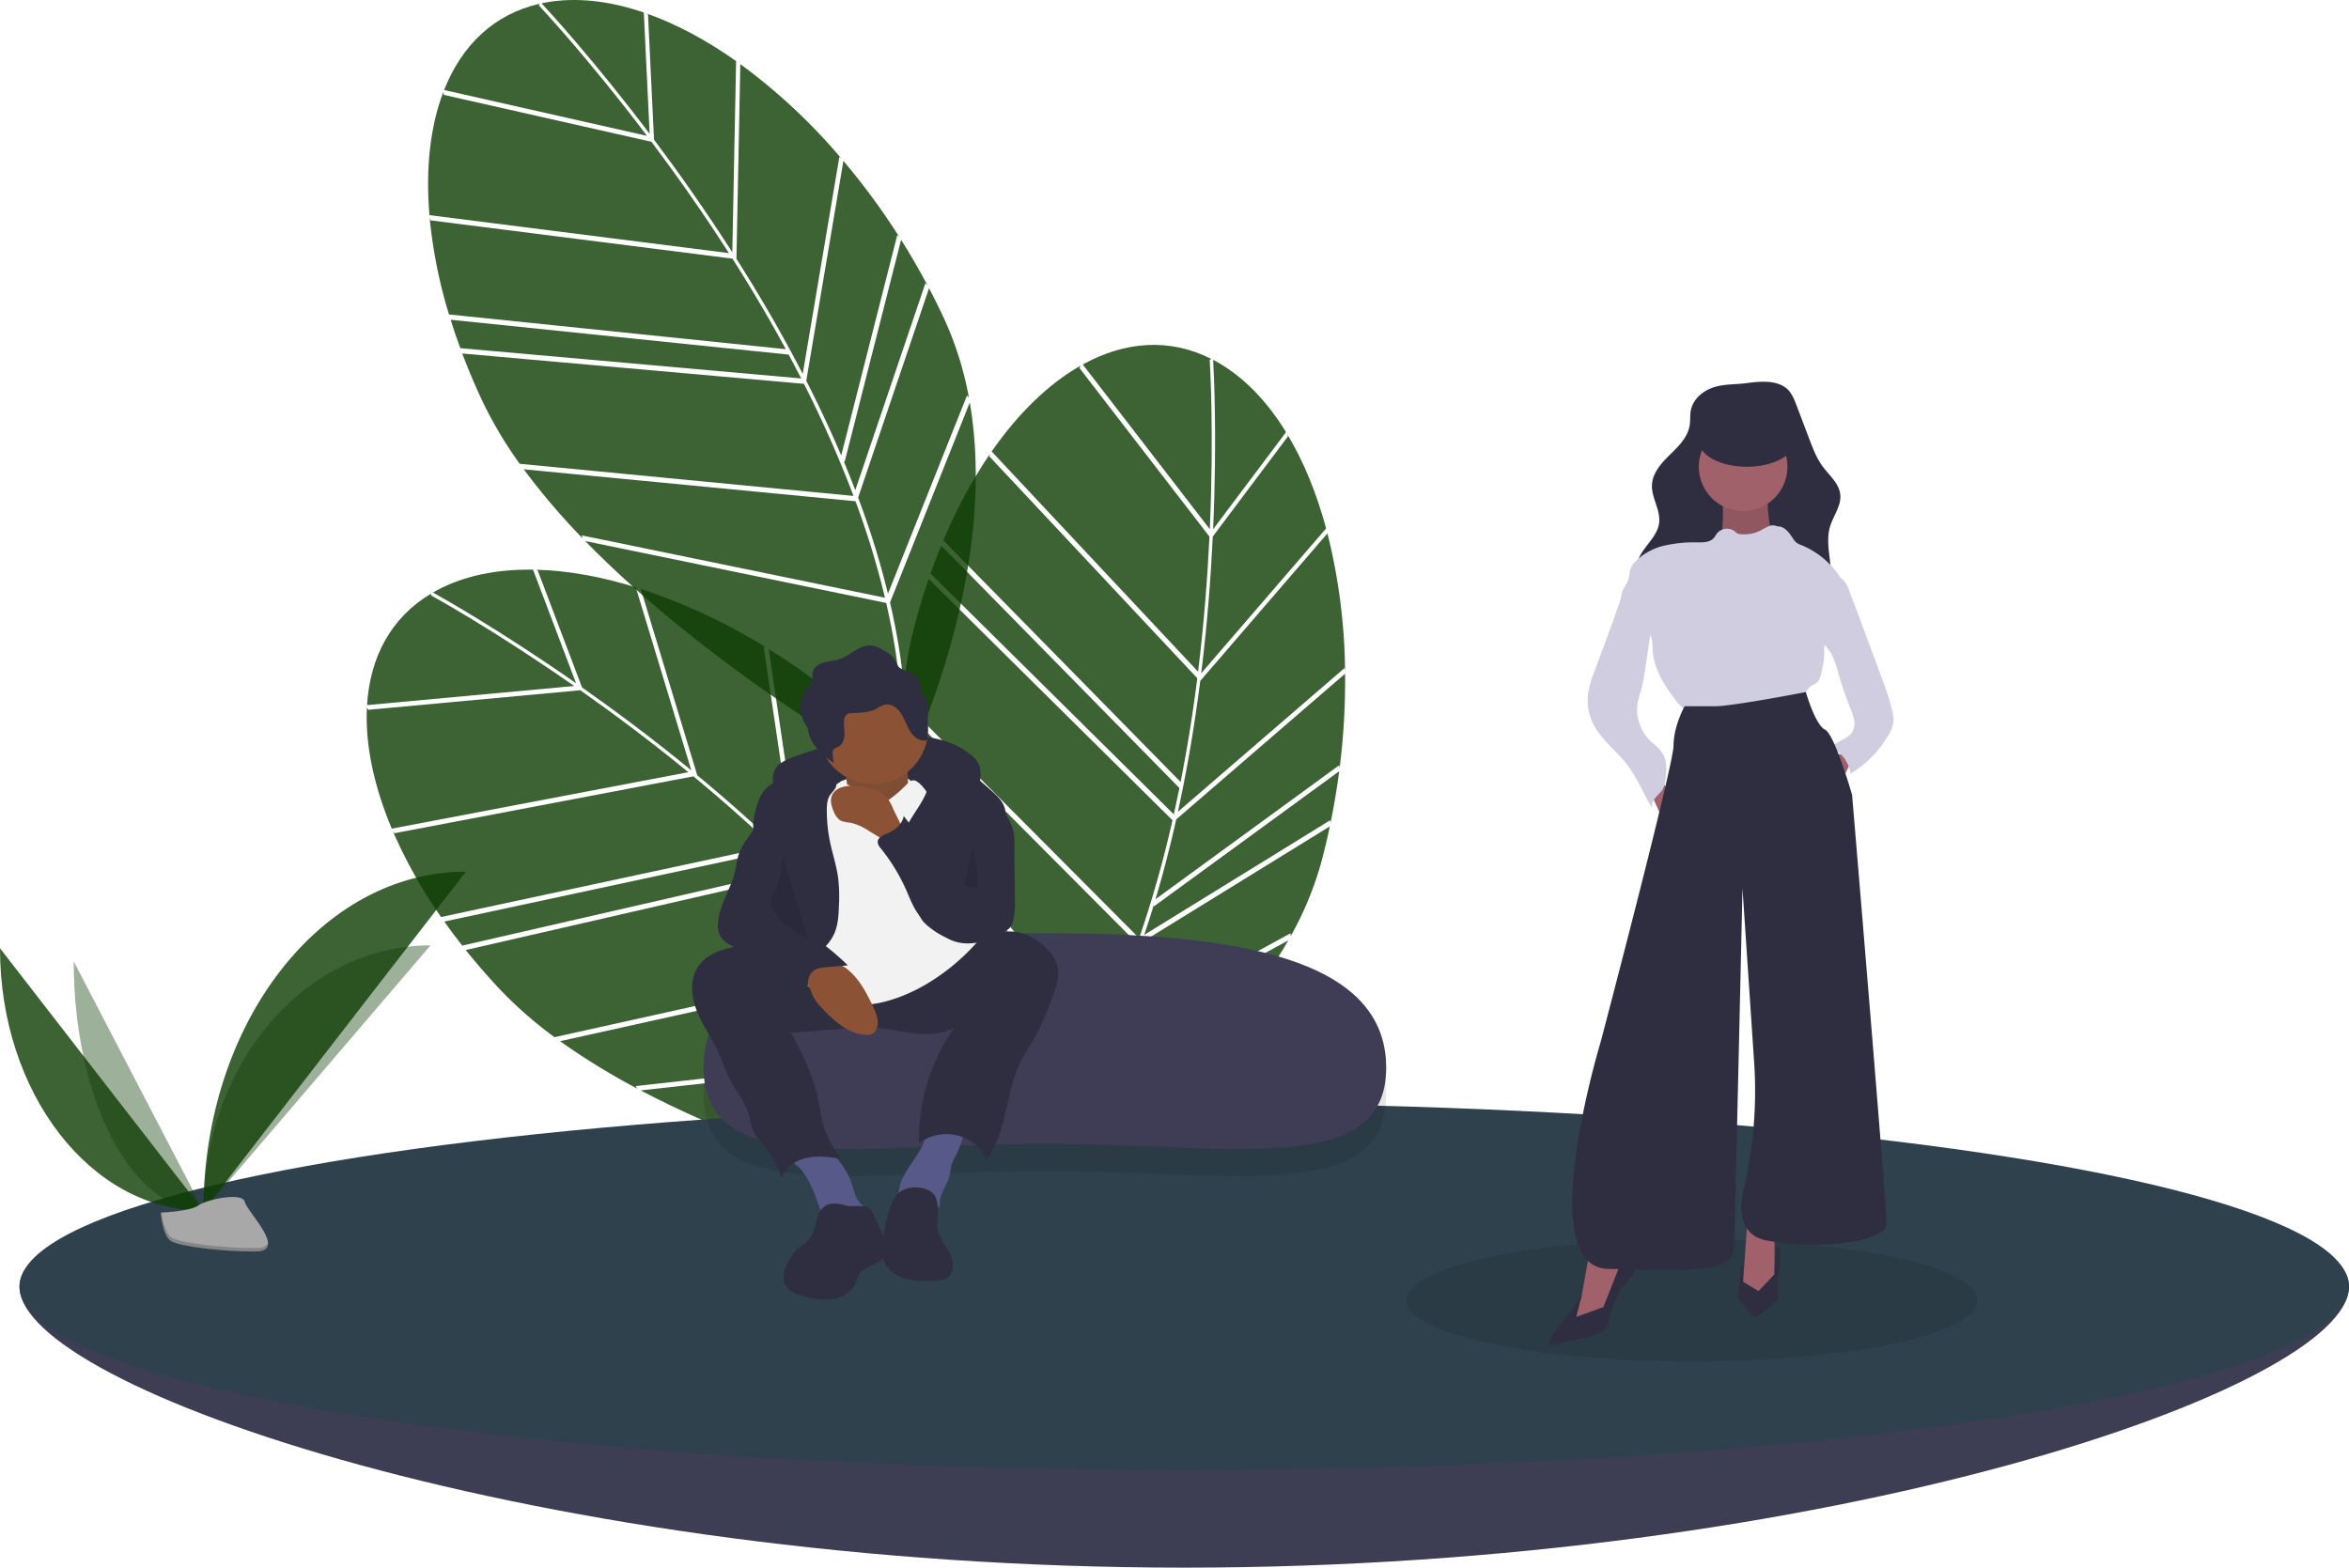 <svg xmlns="http://www.w3.org/2000/svg" width="1036.608" height="691.875" viewBox="0 0 1036.608 691.875"><g transform="translate(0 -66.127)"><path d="M367.66,143.483l2.652,55.277c10.991,14.659,22.848,31.434,34.55,49.716l1.671-84.33.922.589c-13.536-9.67-27.3-17.068-40.716-21.764Z" transform="translate(-81.696 -70.999)" fill="rgba(16,62,6,0.81)"/><path d="M368.379,196.191l-2.568-53.545c-15.071-5.14-29.695-6.845-43.062-4.461-.7.124-1.379.267-2.061.412C324.084,142.241,343.877,163.76,368.379,196.191Z" transform="translate(-81.696 -70.999)" fill="rgba(16,62,6,0.81)"/><path d="M490.072,262.138l.89.849q-5.479-10.305-11.616-20.038l-24.925,98.072-.422-.372q2.7,6.454,5.141,12.819Z" transform="translate(-81.696 -70.999)" fill="rgba(16,62,6,0.81)"/><path d="M452.1,206.382l.918.735a258.751,258.751,0,0,0-44.628-41.7l-1.7,85.937q16.335,25.778,29.249,50.782Z" transform="translate(-81.696 -70.999)" fill="rgba(16,62,6,0.81)"/><path d="M271.3,233.212a216.048,216.048,0,0,0,8.537,42.7l148.632,15.331c-7.759-14.309-15.769-27.733-23.545-39.967l-133.246-16.9Z" transform="translate(-81.696 -70.999)" fill="rgba(16,62,6,0.81)"/><path d="M285.242,291.953l-.4-1.166,150.429,13.371q-2.726-5.332-5.513-10.523l-149.18-15.387-.392-1.168Q282.441,284.434,285.242,291.953Z" transform="translate(-81.696 -70.999)" fill="rgba(16,62,6,0.81)"/><path d="M477.652,240.9l.9.8a309.007,309.007,0,0,0-24.667-33.563l-16.383,97.048q8.517,16.722,15.428,32.973Z" transform="translate(-81.696 -70.999)" fill="rgba(16,62,6,0.81)"/><path d="M474.471,403.018c5.978,25.871,8.244,50.332,6.748,73.113,8.412-17.924,40.4-92.177,28.445-161.379Z" transform="translate(-81.696 -70.999)" fill="rgba(16,62,6,0.81)"/><path d="M312.838,344.256a298.929,298.929,0,0,0,25.949,30.461l-.363-1.3,133.811,27.528a371.619,371.619,0,0,0-13.01-42.6Z" transform="translate(-81.696 -70.999)" fill="rgba(16,62,6,0.81)"/><path d="M367.224,197.094c-26.518-35.082-47.442-57.255-47.743-57.572l.345-.739c-20.124,4.569-34.332,18.26-42.15,38.077Z" transform="translate(-81.696 -70.999)" fill="rgba(16,62,6,0.81)"/><path d="M460.379,356.76c.494,1.32,1,2.642,1.474,3.956a369.221,369.221,0,0,1,11.7,38.435l34.859-87.429.851.854a146.378,146.378,0,0,0-11.129-35.229q-3.084-6.6-6.458-13.006Z" transform="translate(-81.696 -70.999)" fill="rgba(16,62,6,0.81)"/><path d="M403.364,248.838c-11.582-18.067-23.3-34.64-34.17-49.126l-91.6-20.7-.311-1.156c-5.719,15.06-7.809,33.56-6.077,54.223Z" transform="translate(-81.696 -70.999)" fill="rgba(16,62,6,0.81)"/><path d="M472.777,403.245,339.945,375.918c55.872,57.355,134.04,101.341,139.029,104.122C481.3,454.77,478.662,428.814,472.777,403.245Z" transform="translate(-81.696 -70.999)" fill="rgba(16,62,6,0.81)"/><path d="M458.284,356l.03-.087a501.549,501.549,0,0,0-21.835-49.375l-150.8-13.4q3.84,10.17,8.681,20.557a179.707,179.707,0,0,0,16.7,28.132Z" transform="translate(-81.696 -70.999)" fill="rgba(16,62,6,0.81)"/><path d="M650.107,329.67l-33.214,44.265c-.885,18.3-2.452,38.783-5.1,60.327l55.074-63.884.334,1.042c-4.258-16.081-10.137-30.556-17.478-42.732Z" transform="translate(-81.696 -70.999)" fill="rgba(16,62,6,0.81)"/><path d="M617.042,370.724l32.174-42.877c-8.33-13.572-18.5-24.212-30.32-30.9-.615-.348-1.232-.674-1.85-1C617.338,300.92,618.856,330.118,617.042,370.724Z" transform="translate(-81.696 -70.999)" fill="rgba(16,62,6,0.81)"/><path d="M668.707,499.133l.144,1.221q2.353-11.431,3.834-22.842l-81.749,59.637-.088-.555q-2.034,6.694-4.217,13.152Z" transform="translate(-81.696 -70.999)" fill="rgba(16,62,6,0.81)"/><path d="M675.025,431.973l.238,1.151a258.755,258.755,0,0,0-7.775-60.582l-56.124,65.1q-3.861,30.273-9.862,57.767Z" transform="translate(-81.696 -70.999)" fill="rgba(16,62,6,0.81)"/><path d="M518.659,337.317A216.055,216.055,0,0,0,498,375.65L602.7,482.257c3.15-15.969,5.543-31.417,7.358-45.8l-91.848-98Z" transform="translate(-81.696 -70.999)" fill="rgba(16,62,6,0.81)"/><path d="M491.933,391.453l.436-1.154L599.7,496.544q1.3-5.845,2.466-11.62l-105.083-107,.443-1.15Q494.571,383.876,491.933,391.453Z" transform="translate(-81.696 -70.999)" fill="rgba(16,62,6,0.81)"/><path d="M672.685,474.857l.188,1.191a309,309,0,0,0,2.409-41.583l-74.516,64.3Q596.66,517.072,591.617,534Z" transform="translate(-81.696 -70.999)" fill="rgba(16,62,6,0.81)"/><path d="M566.836,597.686c-11.9,23.738-25.753,44.023-41.435,60.615,17.911-8.439,89.91-45.224,124.838-106.15Z" transform="translate(-81.696 -70.999)" fill="rgba(16,62,6,0.81)"/><path d="M479.827,449.337a298.914,298.914,0,0,0,.558,40.011l.547-1.23,85.5,106.549a371.651,371.651,0,0,0,17.148-41.105Z" transform="translate(-81.696 -70.999)" fill="rgba(16,62,6,0.81)"/><path d="M615.577,370.683c1.951-43.933-.022-74.357-.051-74.793l.737-.349c-18.413-9.316-38.089-7.834-56.75,2.443Z" transform="translate(-81.696 -70.999)" fill="rgba(16,62,6,0.81)"/><path d="M585.486,553.071c-.461,1.331-.918,2.671-1.388,3.987a369.2,369.2,0,0,1-15.5,37.066l82.612-45.1.111,1.2a146.378,146.378,0,0,0,13.9-34.231q1.835-7.052,3.322-14.136Z" transform="translate(-81.696 -70.999)" fill="rgba(16,62,6,0.81)"/><path d="M610.409,433.586c2.6-21.3,4.145-41.543,5.016-59.631l-57.349-74.368.5-1.088c-14.01,7.951-27.42,20.867-39.265,37.886Z" transform="translate(-81.696 -70.999)" fill="rgba(16,62,6,0.81)"/><path d="M565.387,596.781,480.511,491.013c6.45,79.81,38.6,163.544,40.668,168.868C539.089,641.9,553.611,620.228,565.387,596.781Z" transform="translate(-81.696 -70.999)" fill="#6c63ff"/><path d="M584.359,551.148l.079-.048a501.543,501.543,0,0,0,14.674-51.955L491.518,392.639q-3.528,10.282-6.426,21.369a179.715,179.715,0,0,0-5.081,32.319Z" transform="translate(-81.696 -70.999)" fill="rgba(16,62,6,0.81)"/><path d="M318.935,388.767l19.608,51.75c14.984,10.544,31.445,22.832,48.225,36.6L362.29,396.4l1.059.275c-15.862-5.012-31.235-7.8-45.45-8.113Z" transform="translate(-81.696 -70.999)" fill="rgba(16,62,6,0.81)"/><path d="M335.911,438.672l-18.993-50.129c-15.922-.23-30.357,2.669-42.332,9.067-.623.333-1.229.68-1.833,1.029C277.109,401.055,302.584,415.4,335.911,438.672Z" transform="translate(-81.696 -70.999)" fill="rgba(16,62,6,0.81)"/><path d="M472.028,463.775l1.108.532q-8.4-8.107-17.241-15.467l6.61,100.974-.516-.223q4.565,5.3,8.852,10.6Z" transform="translate(-81.696 -70.999)" fill="#6c63ff"/><path d="M418.684,422.486l1.1.415a258.749,258.749,0,0,0-55.332-25.864l24.943,82.255q23.5,19.467,43.514,39.254Z" transform="translate(-81.696 -70.999)" fill="rgba(16,62,6,0.81)"/><path d="M255.027,503.888a216.056,216.056,0,0,0,21.318,37.971L422.436,510.5c-11.8-11.209-23.569-21.5-34.746-30.733L255.748,504.882Z" transform="translate(-81.696 -70.999)" fill="rgba(16,62,6,0.81)"/><path d="M286.445,555.442l-.741-.986,147.2-33.781q-4.24-4.229-8.5-8.3L277.773,543.85l-.734-.99Q281.457,549.157,286.445,555.442Z" transform="translate(-81.696 -70.999)" fill="rgba(16,62,6,0.81)"/><path d="M453.653,447.42l1.107.479A309.009,309.009,0,0,0,420.926,423.6l14.417,97.359q13.269,13.27,24.865,26.59Z" transform="translate(-81.696 -70.999)" fill="rgba(16,62,6,0.81)"/><path d="M500.737,602.578c13.682,22.756,23.4,45.319,29.017,67.447,2.46-19.646,9.933-100.152-22.83-162.269Z" transform="translate(-81.696 -70.999)" fill="#6c63ff"/><path d="M328.856,596.654A298.923,298.923,0,0,0,362.95,617.6l-.746-1.12L497.971,601.3a371.615,371.615,0,0,0-25.539-36.489Z" transform="translate(-81.696 -70.999)" fill="rgba(16,62,6,0.81)"/><path d="M335.091,439.888c-36.063-25.167-62.816-39.787-63.2-40l.1-.809c-17.726,10.565-27.007,27.978-28.316,49.241Z" transform="translate(-81.696 -70.999)" fill="rgba(16,62,6,0.81)"/><path d="M473.037,562.942c.878,1.1,1.765,2.205,2.624,3.307a369.216,369.216,0,0,1,23.01,32.935l6.128-93.923,1.074.549A146.38,146.38,0,0,0,484.4,475.746q-4.974-5.326-10.161-10.373Z" transform="translate(-81.696 -70.999)" fill="#6c63ff"/><path d="M385.456,477.927c-16.6-13.6-32.871-25.74-47.681-36.159L244.26,450.4l-.653-1c-.784,16.09,2.946,34.331,10.98,53.447Z" transform="translate(-81.696 -70.999)" fill="rgba(16,62,6,0.81)"/><path d="M499.2,603.318,364.423,618.387c70.864,37.276,158.8,54.947,164.4,56.049C523.23,649.685,512.7,625.815,499.2,603.318Z" transform="translate(-81.696 -70.999)" fill="rgba(16,62,6,0.81)"/><path d="M470.809,562.864v-.092a501.552,501.552,0,0,0-36.028-40.207L287.225,556.428q6.8,8.484,14.61,16.867a179.715,179.715,0,0,0,24.578,21.593Z" transform="translate(-81.696 -70.999)" fill="rgba(16,62,6,0.81)"/><path d="M1118.3,705c0,44.735-230.126,124-514,124s-514-79.265-514-124,230.126-38,514-38S1118.3,660.266,1118.3,705Z" transform="translate(-81.696 -70.999)" fill="#3f3d56"/><path d="M1118.3,705c0,44.735-230.126,124-514,124s-514-79.265-514-124,230.126-38,514-38S1118.3,660.266,1118.3,705Z" transform="translate(-81.696 -70.999)" fill="rgba(16,62,6,0.41)" opacity="0.1"/><ellipse cx="514" cy="81" rx="514" ry="81" transform="translate(8.608 553.001)" fill="#2f414d"/><path d="M693.417,620.338C693.417,669.076,625.483,654,542.3,654s-150.1,15.075-150.1-33.663S460.125,561,543.3,561,693.417,571.6,693.417,620.338Z" transform="translate(-81.696 -70.999)" opacity="0.1"/><path d="M693.417,608.338C693.417,657.076,625.483,642,542.3,642s-150.1,15.075-150.1-33.663S460.125,549,543.3,549,693.417,559.6,693.417,608.338Z" transform="translate(-81.696 -70.999)" fill="#3f3d56"/><path d="M425.834,474.232a21.87,21.87,0,0,1,5.987-3A152.656,152.656,0,0,1,474,462.048c12.543-.889,26.137.167,35.933,8.05a12.354,12.354,0,0,1,3.645,4.246c1.232,2.66.859,5.751.46,8.655a9.781,9.781,0,0,1-.839,3.258c-1.318,2.51-4.564,3.389-7.383,3.088s-5.464-1.494-8.245-2.047a36.859,36.859,0,0,0-5.208-.53l-17.44-.944c-10.845-.587-21.832-1.164-32.47,1.024a32.342,32.342,0,0,0-9.381,3.233c-2.43,1.364-4.066,3.322-6.32.8C422.794,486.457,420.6,478.321,425.834,474.232Z" transform="translate(-81.696 -70.999)" fill="#2f2e41"/><path d="M452.859,481.944s23.457-10.515,32.355,1.618-4.853,7.28-4.853,7.28L464.992,495.7l-16.986-3.235Z" transform="translate(-81.696 -70.999)" fill="#f2f2f2"/><path d="M454.072,474.26s3.235,15.368.809,19.413,13.751,9.706,13.751,9.706L484,496.908s-4.044-25.075,0-29.928Z" transform="translate(-81.696 -70.999)" fill="#8b5235"/><path d="M454.072,474.26s3.235,15.368.809,19.413,13.751,9.706,13.751,9.706L484,496.908s-4.044-25.075,0-29.928Z" transform="translate(-81.696 -72.999)" fill="#1b262c" opacity="0.1"/><path d="M438.915,659.055a88.474,88.474,0,0,1,5.345,14.008,1.14,1.14,0,0,0,1.416.942l14.388-.016c1.776,0,4.158-.572,4.139-2.348-.013-1.247-1.288-2.025-2.237-2.835-2.634-2.247-3.319-5.953-4.41-9.239A31.343,31.343,0,0,0,445.893,643.9a6.828,6.828,0,0,0-2.493-1.232,6.95,6.95,0,0,0-2.733.148c-2.526.51-11.957,2.253-10.175,5.927.767,1.582,3.61,3.228,4.8,4.706a33.794,33.794,0,0,1,3.622,5.6Z" transform="translate(-81.696 -70.999)" fill="#575a89"/><path d="M488.946,642.368a32.691,32.691,0,0,1-1.691,3.109c-2.084,3.438-4.544,6.645-6.485,10.165a16.779,16.779,0,0,0-2.364,7.074,7.857,7.857,0,0,0,2.746,6.685c2.089,1.585,4.952,1.658,7.548,1.289s5.176-1.113,7.791-.917c-.881-4.988,3.325-9.378,4.378-14.333.3-1.392.339-2.835.736-4.2a20.592,20.592,0,0,1,1.628-3.6,46.553,46.553,0,0,0,4.394-12.959c.1-.547-12.789-.637-14-.375C489.854,635.12,490.406,639.24,488.946,642.368Z" transform="translate(-81.696 -70.999)" fill="#575a89"/><path d="M389.609,564c-3.679,5.758-2.832,13.388-.247,19.713s6.7,11.917,9.512,18.143c1.795,3.969,3.053,8.178,5.074,12.037,2.5,4.779,6.156,8.991,7.835,14.117,1.07,3.268,1.316,6.849,3.05,9.818a30.092,30.092,0,0,0,3.572,4.432,40.956,40.956,0,0,1,8.234,14.708c1.585-4.721,6.33-7.816,11.2-8.837s9.924-.327,14.855.369c-2.751-4.261-5.528-8.576-7.167-13.376-1.586-4.642-2.054-9.58-3.122-14.367-2.19-9.817-6.87-18.872-11.5-27.8l23.81-1.889a92.826,92.826,0,0,1,11.7-.434c6.146.29,12.166,1.8,18.28,2.493s12.58.514,18.028-2.345a86.39,86.39,0,0,0-15.5,51.019,19.753,19.753,0,0,1,29.9,7.057c9.331-12.751,8.222-30.5,15.616-44.467,1.52-2.871,3.384-5.546,5.025-8.35A123.1,123.1,0,0,0,545.7,578.5c2.068-5.29,4.152-11.176,2.168-16.5a17.226,17.226,0,0,0-3.535-5.436c-4.266-4.7-10.2-8.183-16.552-8.327-9.745-.222-17.8,7-26.344,11.685a60.623,60.623,0,0,1-33.269,6.9c-11.742-.831-22.957-4.675-34.144-8.06a162.461,162.461,0,0,0-17.04-4.4c-4.8-.9-9.367.1-14.094,1.324C397.745,557.025,392.571,559.366,389.609,564Z" transform="translate(-81.696 -70.999)" fill="#2f2e41"/><path d="M491.28,458.892a24.286,24.286,0,0,1-24.266,24.266,23.684,23.684,0,0,1-4.311-.388,24.265,24.265,0,1,1,28.577-23.878Z" transform="translate(-81.696 -70.999)" fill="#8b5235"/><path d="M452.859,481.944s4.449,2.022,6.066,3.64,6.471,10.515,14.56,4.853,8.9-8.9,11.324-8.9,5.662,4.853,5.662,4.853l22.244,66.731a93.159,93.159,0,0,1-20.626,17.391c-12.942,8.089-28.31,12.133-35.59,8.9s-21.03-5.662-23.457-12.133-6.471-25.884-6.471-25.884l11.324-49.341Z" transform="translate(-81.696 -70.999)" fill="#f2f2f2"/><path d="M449.736,549.435c1.763-3.809,2.02-8.121,2.169-12.315a74.654,74.654,0,0,0-.329-12.458c-.717-5.411-2.479-10.623-3.591-15.966a67.5,67.5,0,0,1-1.415-14.25c.016-2.184.174-4.484,1.365-6.315.83-1.278,2.129-2.267,2.648-3.7,1.017-2.809-1.5-5.751-4.251-6.908a16.727,16.727,0,0,0-10.471-.42,49.815,49.815,0,0,0-9.849,4.029,22.549,22.549,0,0,0-6.435,4.16c-2.511,2.6-3.615,6.217-4.506,9.718-.714,2.8-1.348,5.725-.8,8.565.882,4.613,4.642,8.082,6.646,12.328,2.328,4.931,2.171,10.678,1.245,16.052s-2.569,10.628-3.076,16.058.271,11.266,3.673,15.528c1.386,1.737,5.147,5.853,7.684,5.387,1.994-.366,4.884-4.755,6.49-6.146C441.566,558.764,447.071,555.189,449.736,549.435Z" transform="translate(-81.696 -70.999)" fill="#2f2e41"/><path d="M492.114,479.307c.071,4.511-1.918,8.8-4.256,12.658s-5.086,7.508-6.809,11.677a26.764,26.764,0,0,0-1.249,16.466,53.117,53.117,0,0,0,1.785,5.51l4.432,12.156a21.1,21.1,0,0,0,2.57,5.4,17.423,17.423,0,0,0,3.493,3.36,32.6,32.6,0,0,0,11.4,5.945,19.272,19.272,0,0,0,12.672-.723,183.367,183.367,0,0,1,7.871-48.6c.886-2.912,1.854-5.977,1.171-8.942-.766-3.322-3.434-5.816-5.97-8.093-7.757-6.966-16.287-14.282-26.67-15.221C486.539,470.352,492.063,476.045,492.114,479.307Z" transform="translate(-81.696 -70.999)" fill="#2f2e41"/><path d="M439.033,573.349c.615,1.2,1,2.516,1.606,3.723a20.8,20.8,0,0,0,3.3,4.438c5.408,6,12.019,11.971,20.086,12.333a5.507,5.507,0,0,0,2.368-.3,4.694,4.694,0,0,0,2.52-3.6c.572-3.132-.811-6.258-2.2-9.126-3-6.215-6.377-12.587-11.995-16.6a22.506,22.506,0,0,0-19.417-2.921c-2.926.9-7.779,2.476-3.9,5.146C434.341,568.471,437.329,570.013,439.033,573.349Z" transform="translate(-81.696 -70.999)" fill="#8b5235"/><path d="M473.906,494.224a18.078,18.078,0,0,0-3.8-6.121,14.083,14.083,0,0,0-5.8-2.938,31.71,31.71,0,0,0-8.506-1.219c-3.426-.021-7.4.9-8.852,4-1.155,2.463-.26,5.379.9,7.838a7.685,7.685,0,0,0,2.4,3.239c1.477,1,3.388.966,5.139,1.3a23.7,23.7,0,0,1,7.6,3.442l6,3.627,10.306,6.229c-.272-.164-.175-7.231-.492-8.39C477.783,501.5,475.488,497.758,473.906,494.224Z" transform="translate(-79.696 -70.999)" fill="#8b5235"/><path d="M443.885,671.231c-2.411,3.277-1.928,7.961-4.064,11.424-1.852,3-5.341,4.575-7.657,7.235a19.4,19.4,0,0,0-1.969,2.832c-2.148,3.6-3.895,8.211-1.779,11.829,1.7,2.91,5.28,4.048,8.561,4.823,4.147.98,8.456,1.764,12.651,1.015s8.3-3.318,9.791-7.308a28.213,28.213,0,0,1,1.047-2.954c2.274-4.476,9.406-4.525,11.733-8.974,1.629-3.113.132-6.877-1.365-10.056l-4.57-9.709c-1.517-3.222-7.665-1.369-10.87-2.141C451.214,668.24,446.893,667.13,443.885,671.231Z" transform="translate(-81.696 -70.999)" fill="#2f2e41"/><path d="M479.236,662.89a13,13,0,0,0-4.135,5.665c-2.262,5.218-3.039,10.939-3.793,16.576a20.075,20.075,0,0,0-.131,6.8c.975,4.6,5.146,7.994,9.637,9.4s9.306,1.191,14.007.96a10.028,10.028,0,0,0,4.4-.894c2.362-1.3,3.285-4.364,2.88-7.031s-1.862-5.04-3.288-7.329-2.884-4.661-3.293-7.327c-.687-4.485,1.252-11.069-1.5-15.126S482.921,660.307,479.236,662.89Z" transform="translate(-81.696 -70.999)" fill="#2f2e41"/><path d="M490.669,446.246A6.159,6.159,0,0,0,488,442.759a14.136,14.136,0,0,0-.564-4.6c-1.47-4.344-4.951-4.1-8.235-6.016-1.425-.833-1.337-1.57-2.079-2.939a10.906,10.906,0,0,0-4.2-4.288c-2.107-1.343-4.332-2.725-6.825-2.9-5.239-.357-9.256,4.571-14.263,6.152-2.207.7-4.579.726-6.8,1.385s-4.432,2.232-4.763,4.523c-.153,1.058.117,2.143-.038,3.2-.308,2.1-2.151,3.573-3.386,5.3-2.729,3.822-2.417,9.222-.234,13.38a18.81,18.81,0,0,0,1.574,2.463,15.151,15.151,0,0,0,1.662,5.626c2.182,4.159,5.938,7.266,9.861,9.848a23.279,23.279,0,0,1-.582-4.2,2.9,2.9,0,0,1,.178-1.391c.437-.913,1.591-1.156,2.472-1.656,1.823-1.036,2.538-3.329,2.591-5.425s-.392-4.2-.172-6.282a3.433,3.433,0,0,1,1.175-2.525,4.059,4.059,0,0,1,2.215-.528c3.736-.152,7.639-.221,10.934-1.988a16.2,16.2,0,0,1,3.4-1.721c2.8-.73,5.662,1.232,7.276,3.635s2.418,5.261,3.907,7.742,4.061,4.694,6.94,4.4a1.152,1.152,0,0,0,.86-.382,1.289,1.289,0,0,0,.158-.732l.161-11a16.632,16.632,0,0,0-.555-5.593Z" transform="translate(-81.696 -70.999)" fill="#2f2e41"/><path d="M413.875,503.809c-2.315,3.416-4.985,6.7-6.257,10.625-.748,2.307-.98,4.746-1.522,7.11-1.8,7.874-7.015,14.868-7.539,22.93a10.9,10.9,0,0,0,.766,5.265c1.495,3.252,5.072,4.965,8.485,6.043s7.077,1.855,9.8,4.176a30.043,30.043,0,0,1,3.714,4.306,35.976,35.976,0,0,0,17.184,11.757c-.534-3.68-.785-8.117,2.157-10.392,1.593-1.231,3.721-1.451,5.726-1.624l9.477-.819A121.787,121.787,0,0,0,435.093,547c-2.621-1.619-5.473-3.327-6.67-6.165a14.89,14.89,0,0,1-.756-5.688,140.157,140.157,0,0,0-1.785-21.041c-.78-4.832-1.813-9.62-2.995-14.37-.332-1.333-2.292-7.314-4.705-5.915-.568.33-1.1,4.124-1.432,4.911a29.783,29.783,0,0,1-2.875,5.075Z" transform="translate(-81.696 -70.999)" fill="#2f2e41"/><path d="M523.032,490.9l3.87,8.049a19.34,19.34,0,0,1,2.44,10.884l.23,24.145a35.164,35.164,0,0,1-.794,9.615,7.7,7.7,0,0,1-1.335,2.871,8.974,8.974,0,0,1-2.289,1.844c-7.325,4.577-16.823,7.178-24.562,3.343a33.99,33.99,0,0,1-5.036-3.287c-3.084-2.284-6.214-4.613-8.521-7.68-2.415-3.21-3.8-7.053-5.423-10.726a82.431,82.431,0,0,0-11.206-18.379,4.847,4.847,0,0,1-1.388-2.751c-.048-2.116,2.463-3.158,4.421-3.963,3.345-1.376,6.5-4.03,7.059-7.6,7.113,9.327,14.961,19.182,26.185,22.59a1.158,1.158,0,0,0,1.781-.99c.637-2.666.862-5.411,1.328-8.111a46.2,46.2,0,0,1,4.874-14.057C516,494.232,520.3,485.22,523.032,490.9Z" transform="translate(-81.696 -70.999)" fill="#2f2e41"/><path d="M426.99,514.178a37.124,37.124,0,0,1-3.547,16.543,13.67,13.67,0,0,0-1.389,3.644c-.425,2.719,1.123,5.352,2.892,7.461a30.678,30.678,0,0,0,13.117,9.125" transform="translate(-81.696 -70.999)" opacity="0.1"/><path d="M511.033,509.362c-.57,1.534-.052,3.229.387,4.805a48.418,48.418,0,0,1,1.765,14.049.511.511,0,0,1-.6.613c-1.867.114-4,.126-5.271-1.25" transform="translate(-81.696 -70.999)" opacity="0.1"/><ellipse cx="126" cy="27" rx="126" ry="27" transform="translate(620.608 613.001)" opacity="0.1"/><path d="M809.608,399l-9,9,9,9,9-18Z" fill="#a0616a"/><path d="M893.33,391.96c2.526,1.034,3.727,3.859,4.679,6.417l11.675,31.371,2.272,6.106c1.114,2.995,2.23,5.991,3.172,9.044q.894,2.9,1.579,5.853a15.39,15.39,0,0,1,.538,5.189,14.421,14.421,0,0,1-2.063,5.406,48.394,48.394,0,0,1-16.815,17.247,15.7,15.7,0,0,0-9.126-11.936l6.037-3.32a10.916,10.916,0,0,0,3.383-2.478,7.431,7.431,0,0,0,1.292-5.663,24.341,24.341,0,0,0-1.792-5.682,155.053,155.053,0,0,1-5.266-15.454c-.877-3.1-1.682-6.285-3.42-9-1.576-2.461-3.859-4.428-5.292-6.976-2.183-3.882-2.127-8.662-1.163-13.01.814-3.671,2.179-7.2,3.327-10.778C887.249,391.492,890.626,390.853,893.33,391.96Z" transform="translate(-81.696 -70.999)" fill="#d0cde1"/><path d="M837.668,308.144c-4.642,1.568-8.848,5.235-9.8,10.041-.441,2.228-.17,4.544-.541,6.785-.86,5.2-4.939,9.166-8.7,12.852s-7.648,7.97-7.923,13.231c-.3,5.76,3.877,11.157,3.154,16.88-.84,6.649-7.862,10.957-9.6,17.43-1.159,4.322.261,8.978,2.6,12.794,4.453,7.272,12.065,12.209,20.171,14.856s16.739,3.2,25.266,3.293c10.382.109,21.655-.783,29.456-7.635a23.6,23.6,0,0,0,7.834-15.362c.741-7.937-2.572-16.139-.287-23.776,1.438-4.807,5.045-9.2,4.506-14.184-.526-4.877-4.786-8.334-7.708-12.274-2.728-3.679-4.384-8.023-6.007-12.306l-5.552-14.655c-1.091-2.881-2.29-5.911-4.722-7.8-4.553-3.54-11.875-2.844-17.2-2.114C847.677,306.874,842.418,306.54,837.668,308.144Z" transform="translate(-81.696 -70.999)" fill="#2f2e41"/><path d="M841.963,356.439s.543,16.3-1.087,17.933,6.521,12.5,6.521,12.5l14.672-.543,7.608-5.978-6.521-8.695s-2.717-14.129-.543-17.389S841.963,356.439,841.963,356.439Z" transform="translate(-81.696 -70.999)" fill="#a0616a"/><path d="M841.963,356.439s.543,16.3-1.087,17.933,6.521,12.5,6.521,12.5l14.672-.543,7.608-5.978-6.521-8.695s-2.717-14.129-.543-17.389S841.963,356.439,841.963,356.439Z" transform="translate(-81.696 -70.999)" opacity="0.1"/><path d="M726.3,411.24l9.238,20.65,7.065-8.7-14.129-18.476Z" fill="#a0616a"/><path d="M701.578,618.009l-3.8,21.194-6.521,9.238,3.8,2.173,6.521-1.087,7.608-2.717,3.26-12.5,5.978-16.3Z" fill="#a0616a"/><path d="M771.135,604.967,768.961,635.4l5.434,4.347,8.7-7.608v-22.28Z" fill="#a0616a"/><circle cx="19.563" cy="19.563" r="19.563" transform="translate(749.67 252.563)" fill="#a0616a"/><path d="M866.025,369.438a4.528,4.528,0,0,0-3.769-.073,30.585,30.585,0,0,0-3.45,1.8,15.979,15.979,0,0,1-9.287,1.689,3.2,3.2,0,0,1-1.085-.279,5.222,5.222,0,0,1-.995-.8,5.757,5.757,0,0,0-7.971.687c-.575.716-.968,1.571-1.595,2.241-1.624,1.737-4.3,1.807-6.681,1.8a61.954,61.954,0,0,0-14.679,1.345,26.886,26.886,0,0,0-12.89,6.83,9.817,9.817,0,0,0-2.29,3.265c-.656,1.691-.569,3.59-1.159,5.305-.656,1.91-2.11,3.477-2.7,5.409-.443,1.455-.381,3.075-1.123,4.4,3.176,2.749,5.866,6.414,9.042,9.163,2.1,1.82,4.3,3.789,5.094,6.455a21.135,21.135,0,0,1,.47,5.006c.393,8.038,4.752,15.33,9.627,21.733a24.512,24.512,0,0,0,4.751,5.048,20.621,20.621,0,0,0,8.2,3.293c5.552,1.136,11.266,1.13,16.932,1.073,5.856-.058,11.815-.182,17.381-2a15.454,15.454,0,0,0,7.346-4.562c2.29-2.812,3.183-6.88,6.307-8.722a11.463,11.463,0,0,0,2.136-1.276,5.541,5.541,0,0,0,1.309-2.443,37.845,37.845,0,0,0,1.789-10.547,30.694,30.694,0,0,1,.435-6.421,21.836,21.836,0,0,1,2.34-5.314l6.473-11.74c.526-.954.39-2.358.437-3.447a8.5,8.5,0,0,0-1.392-4.408,37.6,37.6,0,0,0-18.7-16.373,7.707,7.707,0,0,1-1.767-.866,7.269,7.269,0,0,1-1.617-1.929C871.225,372.192,869.127,369.276,866.025,369.438Z" transform="translate(-81.696 -70.999)" fill="#d0cde1"/><path d="M785.349,433.374a46.582,46.582,0,0,0-2.8,9.641,23.422,23.422,0,0,0,2.117,13.364c3.488,7.181,10.356,12.051,15.2,18.394,4.5,5.893,7.186,12.957,11.086,19.267-.68-1.606.146-3.465,1.259-4.808s2.536-2.457,3.352-4a11.66,11.66,0,0,0,1.033-3.783c.582-3.912.9-8.163-1.1-11.579-1.5-2.571-4.095-4.279-6.148-6.435a19.181,19.181,0,0,1-4.856-16.6c.4-2.034,1.122-3.986,1.667-5.985a68.475,68.475,0,0,0,1.527-8.16l2.447-16.808c.651-4.47,1.2-9.418-1.33-13.159a5.513,5.513,0,0,0-1.986-1.879,7.136,7.136,0,0,0-2.114-.6c-2.663-.435-6.271-1.6-7.571,1.252-1.569,3.444-2.662,7.2-3.976,10.75Z" transform="translate(-81.696 -70.999)" fill="#d0cde1"/><path d="M878.614,442.57s-32.3,6.249-39.912,6.249H825.117s-4.891,8.695-4.891,17.389-32.061,130.419-32.061,130.419-30.431,99.988,3.26,100.532,54.885,2.174,55.428-9.238,3.8-158.677,3.8-158.677l5.072,75.723a187.987,187.987,0,0,1-4.319,55.905c-2.433,10.267-2.055,21.524,10.115,23.788,23.367,4.347,52.711.543,52.711-7.608s-15.216-189.108-15.216-189.108-7.608-26.627-11.955-28.8S878.614,442.57,878.614,442.57Z" transform="translate(-81.696 -70.999)" fill="#2f2e41"/><path d="M777.3,718.353l11.955-4.347,8.151-20.65,8.695-1.087s-4.891,10.325-7.608,11.955-7.064,15.216-7.064,15.216,2.174,5.434-8.151,7.608-17.933,3.8-17.933,3.8-1.087-2.174,3.8-7.608,10.6-14.583,10.6-14.583Z" transform="translate(-81.696 -70.999)" fill="#2f2e41"/><path d="M850.657,693.356l-2.174,16.3s5.978,8.695,7.608,8.695,10.325-7.608,10.325-7.608-.543-8.151,0-10.325,1.63-12.5,0-13.042-1.63,12.111-1.63,12.111l-7.064,7.452-6.811-4.084Z" transform="translate(-81.696 -70.999)" fill="#2f2e41"/><ellipse cx="21.193" cy="11.412" rx="21.193" ry="11.412" transform="translate(749.67 249.303)" fill="#2f2e41"/><path d="M81.7,555.659c0,64.016,40.16,115.817,89.791,115.817" transform="translate(-81.696 -70.999)" fill="rgba(16,62,6,0.81)"/><path d="M171.487,671.477c0-64.735,44.817-117.118,100.2-117.118" transform="translate(-81.696 -70.999)" fill="rgba(16,62,6,0.41)"/><path d="M114.229,561.463c0,60.809,25.609,110.014,57.258,110.014" transform="translate(-81.696 -70.999)" fill="rgba(16,62,6,0.41)"/><path d="M171.487,671.477c0-82.717,51.8-149.651,115.817-149.651" transform="translate(-81.696 -70.999)" fill="rgba(16,62,6,0.81)"/><path d="M152.6,672.293s12.734-.392,16.571-3.125,19.588-6,20.54-1.613,19.137,21.8,4.76,21.914-33.4-2.239-37.235-4.573S152.6,672.293,152.6,672.293Z" transform="translate(-81.696 -70.999)" fill="#a8a8a8"/><path d="M194.725,687.943c-14.376.116-33.4-2.239-37.235-4.573-2.917-1.777-4.079-8.153-4.468-11.094-.269.012-.425.017-.425.017s.807,10.27,4.637,12.6,22.858,4.688,37.235,4.573c4.15-.033,5.583-1.51,5.5-3.7C199.4,687.093,197.814,687.918,194.725,687.943Z" transform="translate(-81.696 -70.999)" opacity="0.2"/></g></svg>